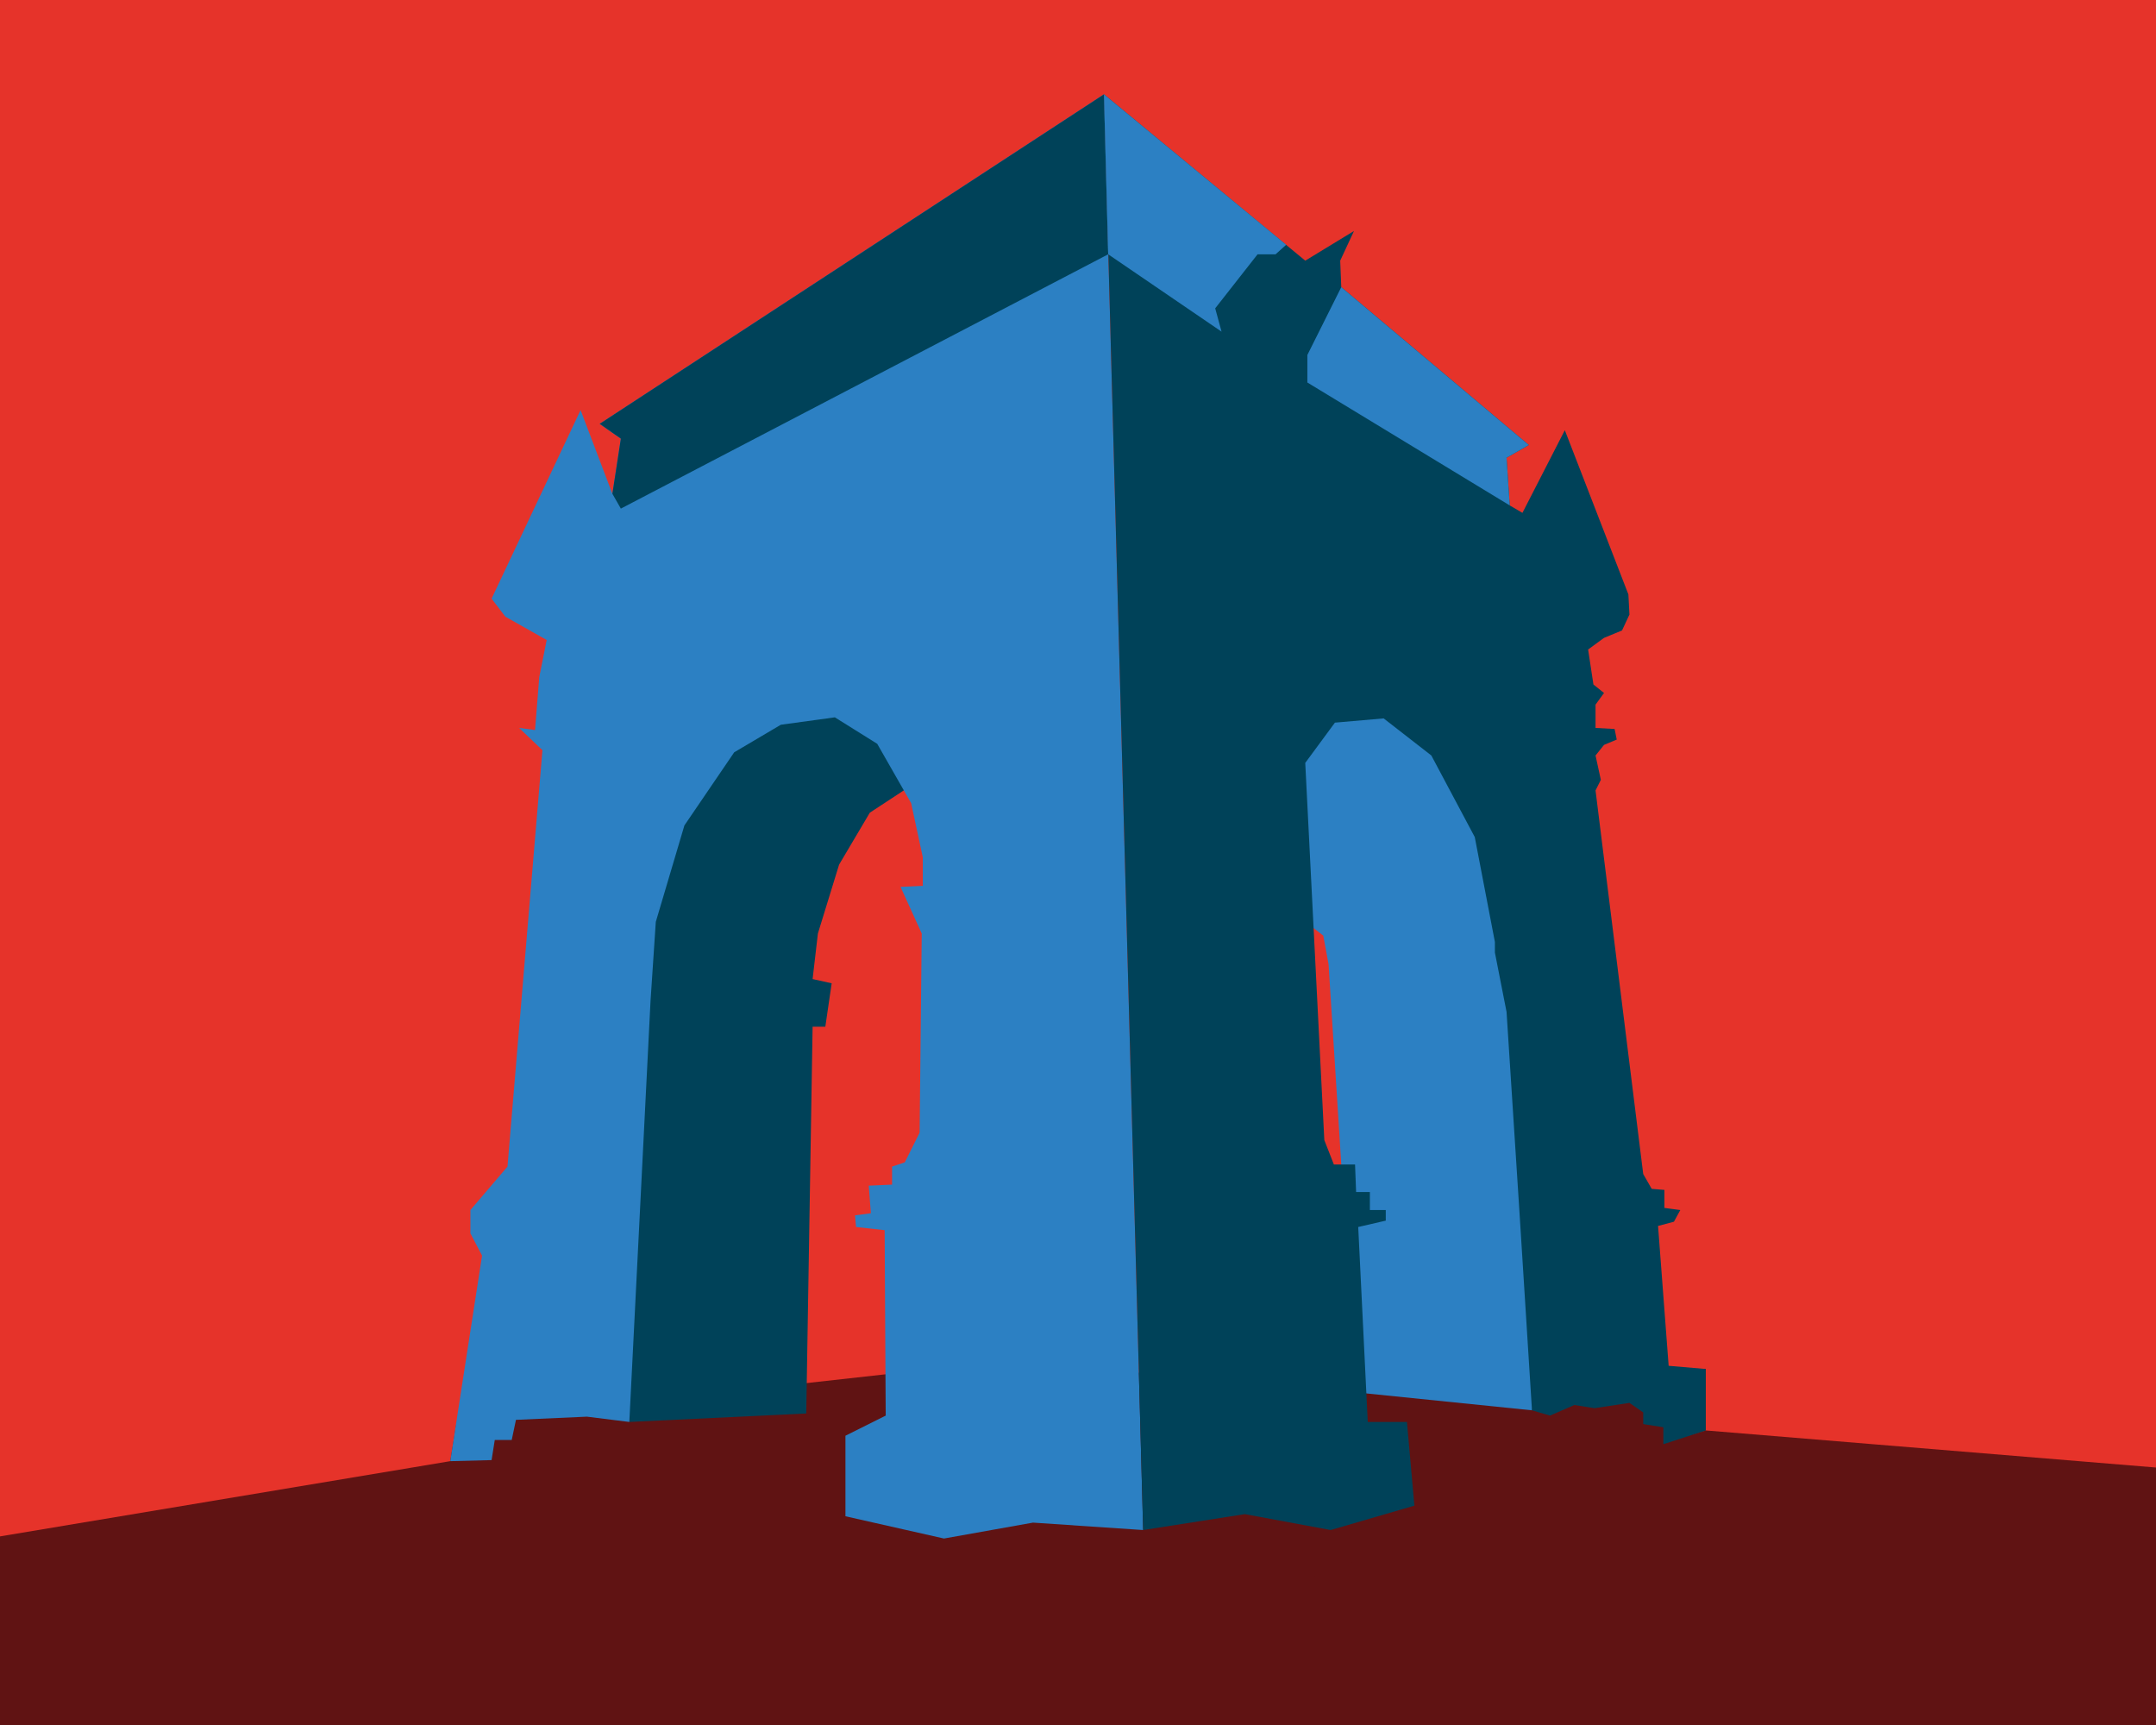 <?xml version="1.0" encoding="utf-8"?>
<!-- Generator: Adobe Illustrator 28.1.0, SVG Export Plug-In . SVG Version: 6.00 Build 0)  -->
<svg version="1.1" id="Capa_1" xmlns="http://www.w3.org/2000/svg" xmlns:xlink="http://www.w3.org/1999/xlink" x="0px" y="0px"
	 viewBox="0 0 203.5 162.8" style="enable-background:new 0 0 203.5 162.8;" xml:space="preserve">
<style type="text/css">
	.st0{fill:#E6332A;}
	.st1{fill:#601313;}
	.st2{fill:#004259;}
	.st3{fill:#2C80C3;}
</style>
<g>
	<rect class="st0" width="203.5" height="162.8"/>
	<g>
		<polygon class="st1" points="42.5,137.9 0,145 0,162.8 203.5,162.8 203.5,138.5 161,135 157,136.3 		"/>
		<polygon class="st1" points="83.6,129.7 43.1,134.2 42.5,137.9 42.5,141 110.2,153.9 161,135 161,129.2 		"/>
		<polygon class="st2" points="59.4,134.2 76.1,133.4 76.7,96.9 77.9,96.9 78.5,92.8 76.7,92.4 77.2,88.1 79.2,81.6 82.1,76.7 
			85.3,74.6 87.6,72.7 78.4,65.4 66.4,70.1 60.4,88.9 59.4,103.2 		"/>
		<polygon class="st3" points="126.6,109.9 125.4,91 124.9,88.3 124,87.6 121.4,85 121.4,69.9 126.3,65.4 134.5,66.8 144,78.1 
			144.6,93.6 146.2,126.5 144.6,133.1 128.9,131.5 126,130.7 		"/>
		<polygon class="st3" points="107.9,144.4 104.2,8.9 56.6,40 58.6,41.4 57.8,46.6 54.8,38.7 46.4,56.5 47.7,58.2 51.6,60.4 
			50.9,63.9 50.5,68.9 49,68.7 51.2,70.8 47.9,110.1 44.4,114.2 44.4,116.4 45.5,118.5 42.5,137.9 46.4,137.8 46.7,135.9 
			48.3,135.9 48.7,134 55.4,133.7 59.4,134.2 61.4,94.5 61.9,87 64.6,77.9 69.3,71 73.7,68.4 78.8,67.7 82.8,70.2 86,75.8 
			87.1,80.9 87.1,83.6 85,83.7 87,88.1 86.8,106.9 85.4,109.7 84.2,110.1 84.2,111.8 82,111.9 82.2,114.5 80.7,114.7 80.8,115.8 
			83.5,116.1 83.6,133.6 79.8,135.5 79.8,143.1 89.1,145.2 97.5,143.7 		"/>
		<polygon class="st2" points="107.9,144.4 117.5,142.9 125.6,144.4 133.5,142.1 132.8,134.2 129.1,134.2 128.2,115.8 130.8,115.2 
			130.8,114.2 129.3,114.2 129.3,112.5 128,112.5 127.9,109.9 125.9,109.9 125,107.6 123.2,72 126,68.2 130.6,67.8 135.1,71.3 
			139.2,79 141.1,88.9 141.1,89.9 142.2,95.5 143.4,114.1 144.6,133.1 146.3,133.6 148.6,132.6 150.5,132.9 153.8,132.4 
			155.1,133.3 155.1,134.4 157,134.7 157,136.3 161,135 161,129.2 157.5,128.9 156.5,115.7 158,115.3 158.6,114.2 157.1,114 
			157.1,112.3 155.9,112.2 155.1,110.8 150.6,74.6 151.1,73.6 150.6,71.3 151.4,70.3 152.6,69.8 152.4,68.8 150.6,68.7 150.6,66.5 
			151.4,65.4 150.4,64.6 149.9,61.3 151.4,60.2 153.1,59.5 153.8,58 153.7,56.1 147.7,40.6 143.7,48.4 142.5,47.7 142.2,43.2 
			144.3,42 126.6,27.1 126.5,24.6 127.8,21.8 123.2,24.6 104.2,8.9 		"/>
		<polygon class="st2" points="104.2,8.9 104.6,24 58.6,48 57.8,46.6 58.6,41.4 56.6,40 		"/>
		<polygon class="st3" points="104.6,24 115.3,31.3 114.7,29.1 118.7,24 120.4,24 121.4,23.1 104.2,8.9 		"/>
		<polygon class="st3" points="142.5,47.7 123.4,36.1 123.4,33.5 126.6,27.1 144.3,42 142.2,43.2 		"/>
	</g>
</g>
</svg>
